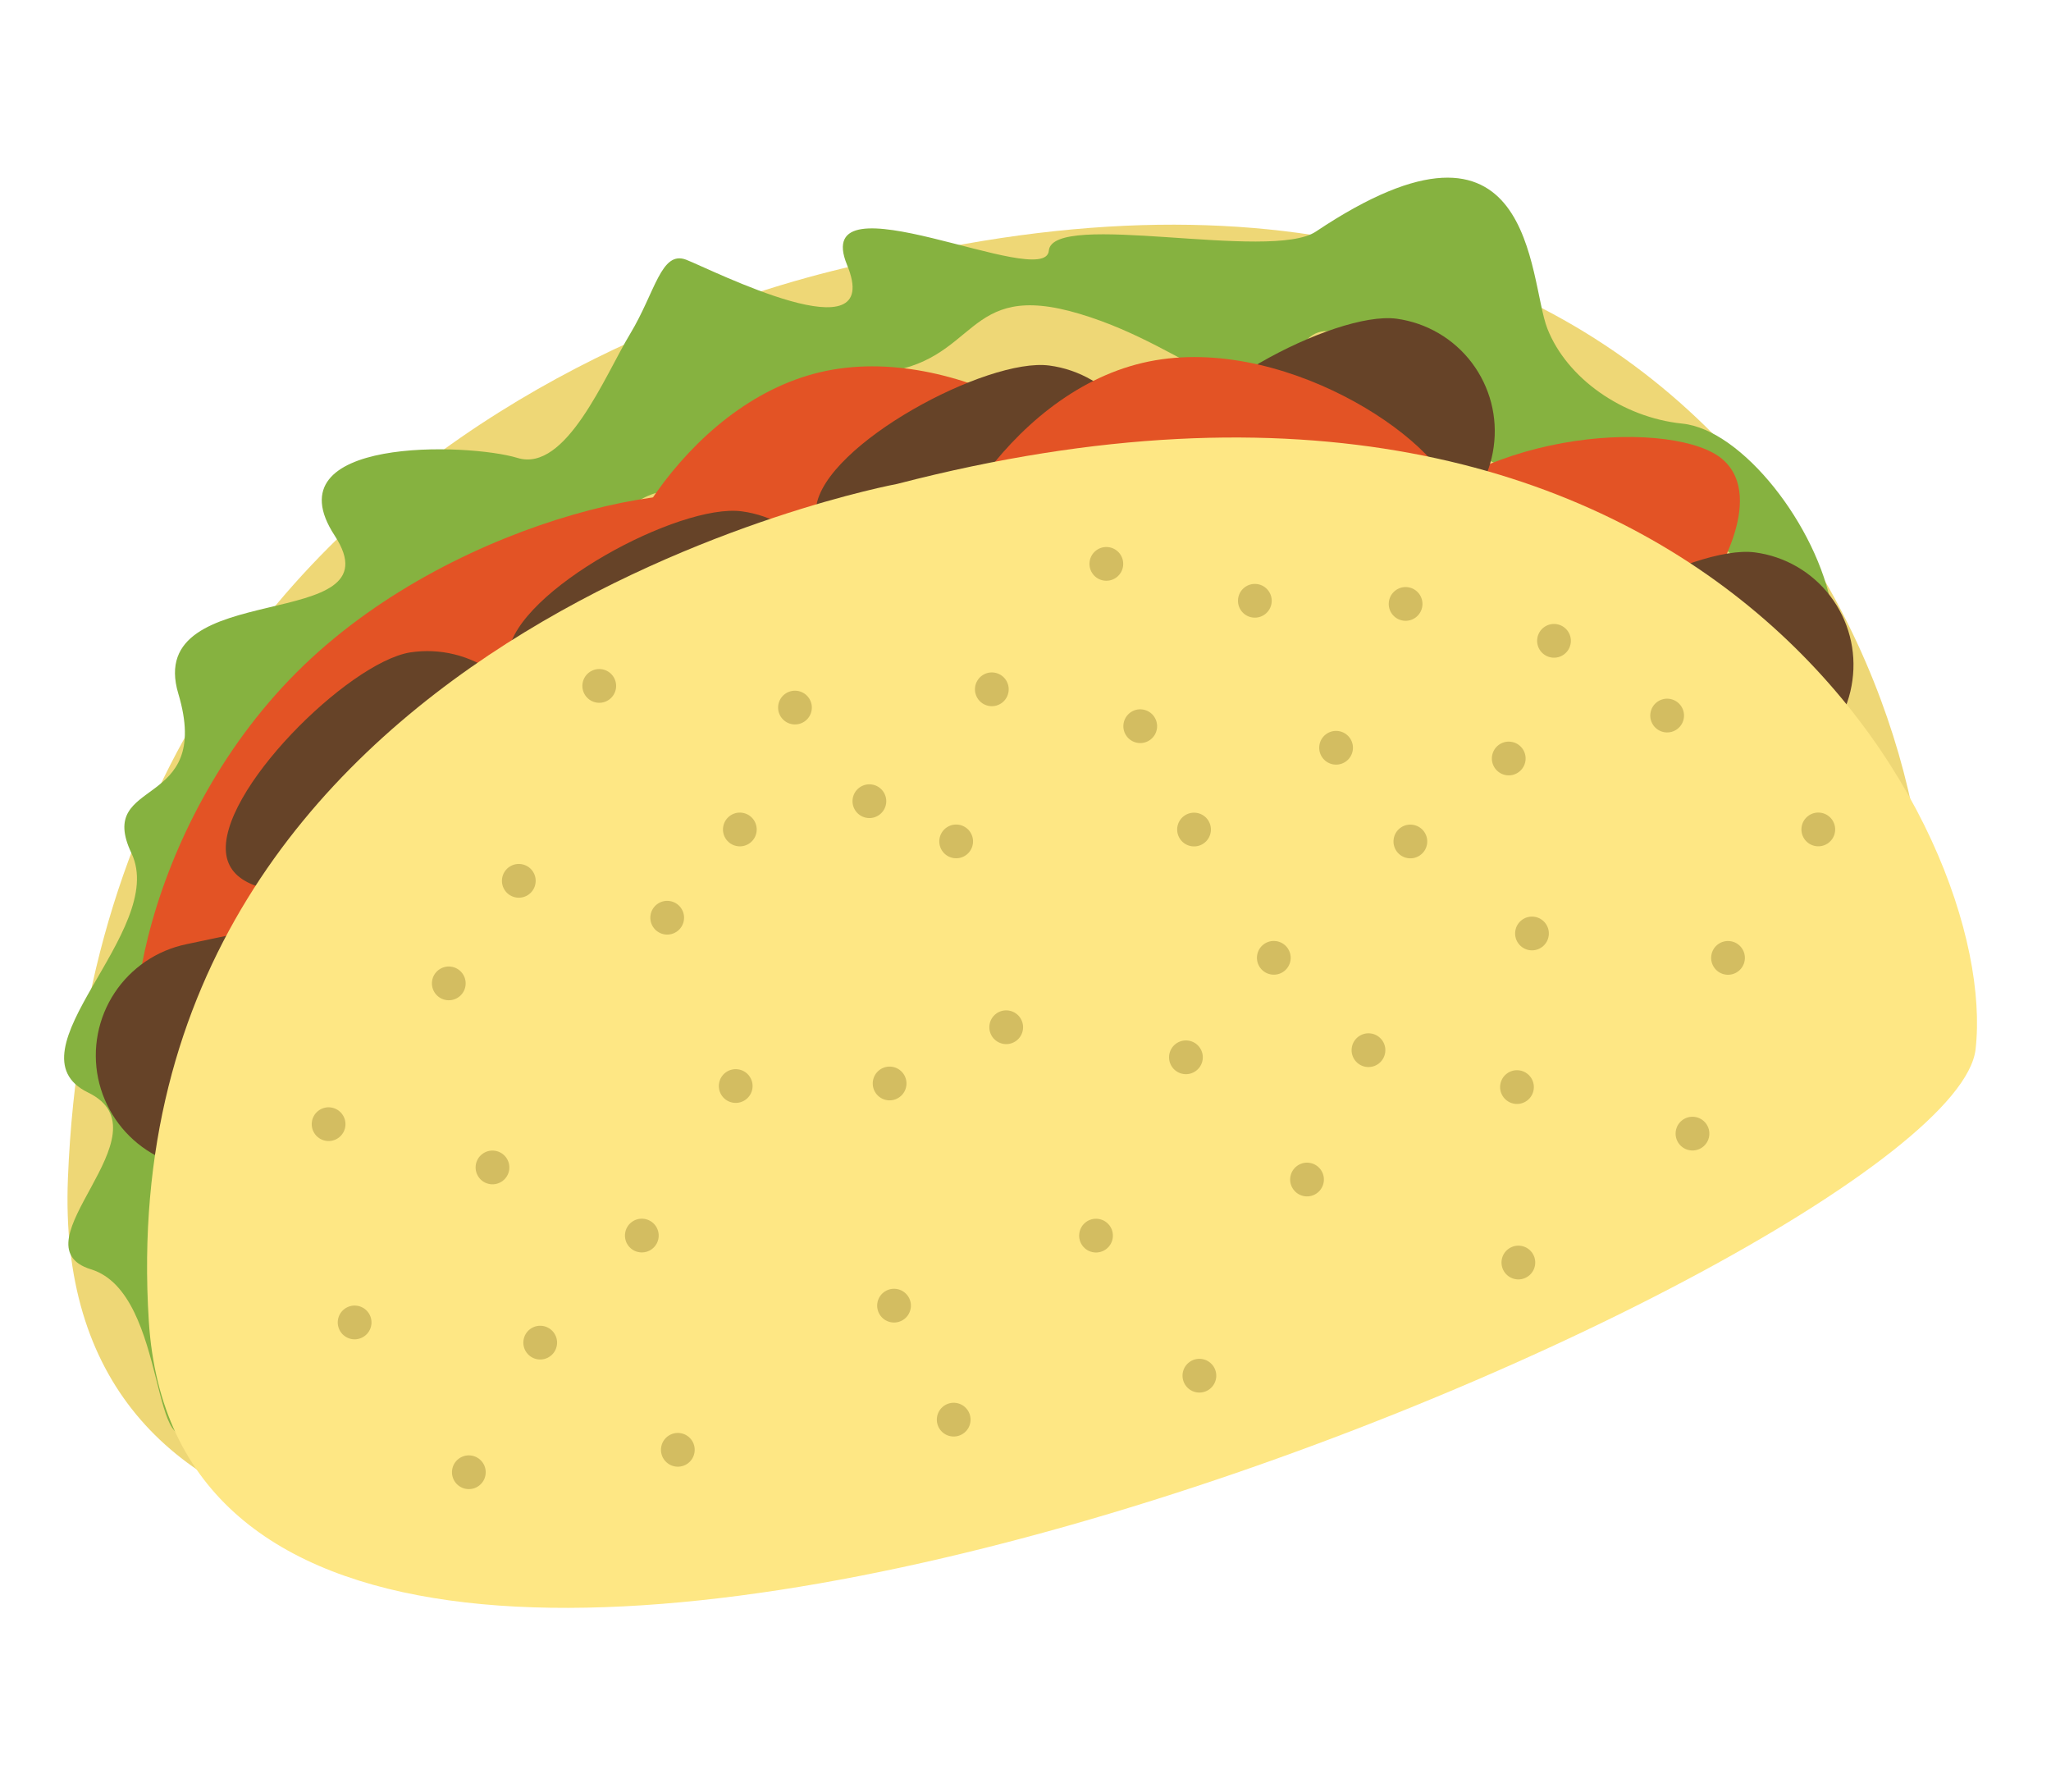 <svg width="103" height="90" viewBox="0 0 103 90" fill="none" xmlns="http://www.w3.org/2000/svg">
<path d="M45.519 12.835C45.519 12.835 5.044 18.345 3.411 59.164C1.779 99.984 93.98 62.997 96.408 50.344C98.837 37.691 87.251 3.646 45.519 12.835Z" fill="#EED776"/>
<path d="M66.086 11.626C63.826 13.142 52.848 10.544 52.671 12.589C52.494 14.635 40.607 8.615 42.539 13.303C44.471 17.99 35.725 13.531 34.463 13.043C33.2 12.554 32.911 14.67 31.645 16.764C30.379 18.857 28.431 23.743 25.989 22.994C23.547 22.246 13.539 21.898 16.809 26.896C20.079 31.893 7.187 28.908 8.954 34.827C10.721 40.746 4.758 38.962 6.604 42.846C8.45 46.729 0.236 52.823 4.426 54.86C8.616 56.897 0.603 62.516 4.572 63.737C8.541 64.957 7.495 74.558 9.972 71.345C12.448 68.131 7.011 61.698 9.427 58.379C11.843 55.06 7.707 43.29 11.125 44.243C14.543 45.196 24.461 50.468 22.707 43.73C20.953 36.992 17.466 32.889 22.68 32.897C27.895 32.905 30.524 30.891 30.46 28.426C30.397 25.961 32.42 24.089 34.789 24.788C37.158 25.486 38.503 24.977 39.425 21.749C40.347 18.521 38.88 19.219 44.058 18.732C49.235 18.245 48.296 13.982 54.23 15.762C60.165 17.542 62.846 21.737 65.278 17.537C67.71 13.337 73.63 25.146 76.73 23.281C79.829 21.416 82.697 24.308 85.979 26.993C89.262 29.678 92.727 34.662 91.997 30.54C91.266 26.418 87.496 21.576 84.482 21.27C81.468 20.963 78.684 18.983 77.71 16.505C76.737 14.026 77.116 4.25 66.086 11.626Z" fill="#86B240"/>
<path d="M34.943 33.648C34.943 33.648 40.275 27.574 38.071 25.518C35.867 23.461 23.151 25.801 15.24 33.423C7.329 41.045 5.422 52.742 7.645 55.336C9.869 57.931 34.943 33.648 34.943 33.648Z" fill="#E35325"/>
<path d="M52.6 30.203C52.6 30.203 57.497 28.362 56.813 25.427C56.128 22.491 48.03 17.075 41.185 18.69C34.34 20.305 29.787 28.644 30.321 32.021C30.855 35.398 52.6 30.203 52.6 30.203Z" fill="#E35325"/>
<path d="M85.861 29.411C85.861 29.411 88.779 25.065 86.52 23.076C84.262 21.086 74.515 21.384 69.874 26.679C65.233 31.974 66.381 41.407 68.78 43.842C71.178 46.278 85.861 29.411 85.861 29.411Z" fill="#E35325"/>
<path d="M57.6 24.78C57.4 26.278 56.612 27.635 55.411 28.553C54.209 29.471 52.693 29.874 51.194 29.673C48.075 29.256 40.565 28.604 40.986 25.457C41.407 22.311 49.579 17.938 52.698 18.355C53.442 18.453 54.16 18.698 54.81 19.074C55.459 19.451 56.029 19.952 56.484 20.549C56.94 21.145 57.273 21.827 57.464 22.553C57.656 23.279 57.702 24.036 57.6 24.78V24.78Z" fill="#664328"/>
<path d="M42.143 32.104C41.942 33.602 41.155 34.96 39.953 35.878C38.752 36.795 37.235 37.198 35.737 36.998C32.612 36.58 25.107 35.929 25.529 32.782C25.95 29.635 34.127 25.258 37.252 25.676C37.996 25.775 38.713 26.021 39.361 26.398C40.01 26.775 40.578 27.277 41.032 27.874C41.487 28.471 41.819 29.153 42.009 29.878C42.2 30.604 42.245 31.361 42.143 32.104V32.104Z" fill="#664328"/>
<path d="M27.098 37.54C27.213 38.28 27.181 39.036 27.005 39.763C26.828 40.491 26.509 41.177 26.067 41.782C25.625 42.386 25.069 42.898 24.429 43.287C23.789 43.676 23.079 43.936 22.339 44.051C19.231 44.535 11.849 46.032 11.364 42.924C10.88 39.816 17.479 33.266 20.596 32.76C21.337 32.646 22.093 32.679 22.82 32.858C23.549 33.037 24.234 33.357 24.838 33.801C25.442 34.245 25.953 34.804 26.34 35.446C26.728 36.087 26.985 36.799 27.098 37.54V37.54Z" fill="#664328"/>
<path d="M4.927 54.14C4.777 53.407 4.772 52.651 4.914 51.916C5.055 51.181 5.341 50.48 5.753 49.855C6.165 49.231 6.697 48.693 7.317 48.273C7.937 47.854 8.634 47.561 9.367 47.41C12.455 46.781 19.76 44.925 20.39 48.013C21.019 51.101 14.739 57.95 11.657 58.58C10.176 58.883 8.635 58.585 7.373 57.753C6.112 56.92 5.232 55.621 4.927 54.14V54.14Z" fill="#664328"/>
<path d="M75.011 22.447C74.807 23.939 74.021 25.29 72.824 26.204C71.627 27.118 70.118 27.522 68.624 27.326C65.506 26.909 57.995 26.257 58.416 23.11C58.837 19.964 67.021 15.587 70.14 16.004C70.883 16.106 71.599 16.354 72.247 16.733C72.895 17.112 73.461 17.615 73.914 18.214C74.366 18.813 74.696 19.495 74.885 20.221C75.073 20.948 75.116 21.704 75.011 22.447V22.447Z" fill="#664328"/>
<path d="M93.027 34.166C92.928 34.908 92.683 35.623 92.308 36.27C91.932 36.918 91.433 37.485 90.838 37.939C90.243 38.394 89.564 38.727 88.841 38.919C88.117 39.111 87.363 39.159 86.621 39.06C83.502 38.642 75.998 37.986 76.418 34.844C76.839 31.703 85.017 27.32 88.136 27.738C88.88 27.836 89.598 28.081 90.247 28.458C90.896 28.835 91.464 29.337 91.919 29.934C92.373 30.532 92.705 31.213 92.895 31.939C93.086 32.666 93.13 33.422 93.027 34.166V34.166Z" fill="#664328"/>
<path d="M68.781 29.736C68.781 29.736 73.678 27.895 72.999 24.965C72.319 22.036 64.216 16.608 57.372 18.223C50.527 19.837 45.968 28.182 46.502 31.553C47.037 34.925 68.781 29.736 68.781 29.736Z" fill="#E35325"/>
<path d="M45.057 24.298C45.057 24.298 5.281 31.651 7.473 66.331C9.666 101.011 97.973 63.566 99.213 52.685C100.452 41.805 85.716 13.752 45.057 24.298Z" fill="#FEE784"/>
<path d="M24.62 59.46C25.084 59.522 25.51 59.197 25.572 58.733C25.634 58.269 25.309 57.843 24.845 57.781C24.381 57.718 23.955 58.044 23.892 58.508C23.831 58.972 24.156 59.398 24.62 59.46Z" fill="#D3BD61"/>
<path d="M23.433 74.765C23.896 74.827 24.323 74.501 24.385 74.037C24.447 73.573 24.121 73.147 23.657 73.085C23.194 73.023 22.767 73.349 22.705 73.812C22.643 74.276 22.969 74.703 23.433 74.765Z" fill="#D3BD61"/>
<path d="M32.119 62.88C32.583 62.943 33.01 62.617 33.072 62.153C33.134 61.689 32.808 61.263 32.344 61.201C31.88 61.139 31.454 61.464 31.392 61.928C31.33 62.392 31.655 62.819 32.119 62.88Z" fill="#D3BD61"/>
<path d="M36.834 55.372C37.298 55.434 37.725 55.109 37.787 54.645C37.849 54.181 37.523 53.755 37.059 53.693C36.595 53.63 36.169 53.956 36.107 54.42C36.045 54.884 36.37 55.31 36.834 55.372Z" fill="#D3BD61"/>
<path d="M22.426 50.218C22.89 50.28 23.316 49.955 23.378 49.491C23.44 49.027 23.114 48.6 22.651 48.538C22.187 48.476 21.76 48.802 21.698 49.266C21.636 49.73 21.962 50.156 22.426 50.218Z" fill="#D3BD61"/>
<path d="M16.39 57.287C16.854 57.349 17.28 57.024 17.342 56.56C17.404 56.096 17.078 55.67 16.614 55.608C16.151 55.545 15.724 55.871 15.662 56.335C15.6 56.799 15.926 57.225 16.39 57.287Z" fill="#D3BD61"/>
<path d="M17.696 67.243C18.16 67.305 18.587 66.979 18.649 66.515C18.711 66.052 18.385 65.625 17.921 65.563C17.457 65.501 17.031 65.827 16.969 66.291C16.907 66.754 17.233 67.181 17.696 67.243Z" fill="#D3BD61"/>
<path d="M33.928 73.639C34.392 73.701 34.819 73.375 34.88 72.911C34.943 72.447 34.617 72.021 34.153 71.959C33.689 71.897 33.263 72.222 33.201 72.686C33.139 73.15 33.464 73.577 33.928 73.639Z" fill="#D3BD61"/>
<path d="M27.016 68.257C27.48 68.319 27.907 67.993 27.969 67.529C28.031 67.065 27.705 66.639 27.241 66.577C26.777 66.515 26.351 66.84 26.289 67.304C26.227 67.768 26.552 68.194 27.016 68.257Z" fill="#D3BD61"/>
<path d="M44.786 66.4C45.25 66.462 45.676 66.136 45.738 65.672C45.8 65.208 45.474 64.782 45.011 64.72C44.547 64.658 44.12 64.983 44.058 65.447C43.996 65.911 44.322 66.338 44.786 66.4Z" fill="#D3BD61"/>
<path d="M47.782 72.124C48.245 72.186 48.672 71.86 48.734 71.397C48.796 70.933 48.47 70.506 48.006 70.444C47.542 70.382 47.116 70.708 47.054 71.172C46.992 71.636 47.318 72.062 47.782 72.124Z" fill="#D3BD61"/>
<path d="M65.526 60.067C65.99 60.129 66.416 59.803 66.478 59.339C66.54 58.876 66.214 58.449 65.751 58.387C65.287 58.325 64.86 58.651 64.798 59.115C64.736 59.578 65.062 60.005 65.526 60.067Z" fill="#D3BD61"/>
<path d="M63.858 48.934C64.322 48.997 64.748 48.671 64.81 48.207C64.872 47.743 64.546 47.317 64.082 47.255C63.618 47.193 63.192 47.518 63.13 47.982C63.068 48.446 63.394 48.872 63.858 48.934Z" fill="#D3BD61"/>
<path d="M47.905 43.089C48.369 43.151 48.796 42.825 48.858 42.362C48.92 41.898 48.594 41.471 48.13 41.409C47.666 41.347 47.24 41.673 47.178 42.137C47.116 42.601 47.441 43.027 47.905 43.089Z" fill="#D3BD61"/>
<path d="M37.042 42.49C37.506 42.552 37.932 42.227 37.994 41.763C38.056 41.299 37.731 40.873 37.267 40.81C36.803 40.748 36.377 41.074 36.315 41.538C36.252 42.002 36.578 42.428 37.042 42.49Z" fill="#D3BD61"/>
<path d="M55.447 29.154C55.911 29.216 56.338 28.89 56.4 28.426C56.462 27.962 56.136 27.536 55.672 27.474C55.208 27.412 54.782 27.738 54.72 28.201C54.658 28.665 54.983 29.092 55.447 29.154Z" fill="#D3BD61"/>
<path d="M54.929 62.884C55.393 62.946 55.819 62.62 55.881 62.156C55.944 61.692 55.618 61.266 55.154 61.204C54.69 61.142 54.264 61.468 54.202 61.931C54.139 62.395 54.465 62.822 54.929 62.884Z" fill="#D3BD61"/>
<path d="M62.905 31.007C63.369 31.069 63.795 30.743 63.858 30.279C63.919 29.816 63.594 29.389 63.13 29.327C62.666 29.265 62.24 29.591 62.178 30.055C62.116 30.518 62.441 30.945 62.905 31.007Z" fill="#D3BD61"/>
<path d="M50.419 52.42C50.883 52.482 51.309 52.156 51.371 51.692C51.433 51.228 51.107 50.802 50.643 50.74C50.18 50.678 49.753 51.004 49.691 51.467C49.629 51.931 49.955 52.358 50.419 52.42Z" fill="#D3BD61"/>
<path d="M59.444 53.93C59.908 53.992 60.335 53.666 60.397 53.202C60.459 52.738 60.133 52.312 59.669 52.25C59.205 52.188 58.779 52.514 58.717 52.977C58.655 53.441 58.98 53.868 59.444 53.93Z" fill="#D3BD61"/>
<path d="M68.612 53.572C69.076 53.634 69.502 53.308 69.564 52.844C69.626 52.381 69.301 51.954 68.837 51.892C68.373 51.83 67.946 52.156 67.884 52.62C67.822 53.084 68.148 53.51 68.612 53.572Z" fill="#D3BD61"/>
<path d="M76.07 55.425C76.534 55.487 76.96 55.161 77.022 54.697C77.084 54.234 76.758 53.807 76.294 53.745C75.831 53.683 75.404 54.009 75.342 54.473C75.28 54.937 75.606 55.363 76.07 55.425Z" fill="#D3BD61"/>
<path d="M70.476 31.165C70.94 31.227 71.366 30.901 71.428 30.438C71.49 29.974 71.165 29.547 70.701 29.485C70.237 29.423 69.811 29.749 69.749 30.213C69.686 30.677 70.012 31.103 70.476 31.165Z" fill="#D3BD61"/>
<path d="M77.929 33.017C78.392 33.08 78.819 32.754 78.881 32.29C78.943 31.826 78.617 31.4 78.153 31.338C77.689 31.276 77.263 31.601 77.201 32.065C77.139 32.529 77.465 32.955 77.929 33.017Z" fill="#D3BD61"/>
<path d="M49.697 35.452C50.161 35.514 50.587 35.188 50.649 34.724C50.711 34.261 50.386 33.834 49.922 33.772C49.458 33.71 49.032 34.036 48.969 34.5C48.907 34.964 49.233 35.39 49.697 35.452Z" fill="#D3BD61"/>
<path d="M57.15 37.304C57.614 37.366 58.04 37.041 58.102 36.577C58.164 36.113 57.838 35.686 57.374 35.624C56.91 35.562 56.484 35.888 56.422 36.352C56.36 36.816 56.686 37.242 57.15 37.304Z" fill="#D3BD61"/>
<path d="M66.985 38.387C67.448 38.449 67.875 38.123 67.937 37.659C67.999 37.195 67.673 36.769 67.209 36.707C66.746 36.645 66.319 36.971 66.257 37.434C66.195 37.898 66.521 38.325 66.985 38.387Z" fill="#D3BD61"/>
<path d="M25.942 45.069C26.406 45.131 26.832 44.805 26.894 44.341C26.956 43.877 26.631 43.451 26.167 43.389C25.703 43.327 25.276 43.653 25.214 44.117C25.152 44.58 25.478 45.007 25.942 45.069Z" fill="#D3BD61"/>
<path d="M33.394 46.921C33.858 46.983 34.284 46.657 34.346 46.194C34.409 45.73 34.083 45.303 33.619 45.241C33.155 45.179 32.729 45.505 32.667 45.969C32.605 46.433 32.93 46.859 33.394 46.921Z" fill="#D3BD61"/>
<path d="M44.563 55.244C45.027 55.306 45.453 54.98 45.516 54.516C45.578 54.053 45.252 53.626 44.788 53.564C44.324 53.502 43.898 53.828 43.836 54.292C43.774 54.755 44.099 55.182 44.563 55.244Z" fill="#D3BD61"/>
<path d="M86.667 48.938C87.131 49 87.558 48.674 87.62 48.21C87.682 47.746 87.356 47.32 86.892 47.258C86.428 47.196 86.002 47.521 85.94 47.985C85.878 48.449 86.203 48.876 86.667 48.938Z" fill="#D3BD61"/>
<path d="M70.715 43.092C71.179 43.154 71.605 42.829 71.668 42.365C71.73 41.901 71.404 41.475 70.94 41.413C70.476 41.35 70.05 41.676 69.988 42.14C69.926 42.604 70.251 43.03 70.715 43.092Z" fill="#D3BD61"/>
<path d="M29.982 35.282C30.446 35.344 30.872 35.018 30.934 34.554C30.996 34.09 30.67 33.664 30.207 33.602C29.743 33.54 29.316 33.865 29.254 34.329C29.192 34.793 29.518 35.219 29.982 35.282Z" fill="#D3BD61"/>
<path d="M39.811 36.369C40.275 36.431 40.701 36.105 40.763 35.641C40.825 35.178 40.499 34.751 40.035 34.689C39.572 34.627 39.145 34.953 39.083 35.417C39.021 35.88 39.347 36.307 39.811 36.369Z" fill="#D3BD61"/>
<path d="M43.548 41.07C44.011 41.132 44.438 40.806 44.5 40.342C44.562 39.878 44.236 39.452 43.772 39.39C43.309 39.328 42.882 39.653 42.82 40.117C42.758 40.581 43.084 41.008 43.548 41.07Z" fill="#D3BD61"/>
<path d="M59.852 42.493C60.316 42.556 60.742 42.23 60.804 41.766C60.866 41.302 60.541 40.876 60.077 40.814C59.613 40.752 59.187 41.077 59.124 41.541C59.062 42.005 59.388 42.431 59.852 42.493Z" fill="#D3BD61"/>
<path d="M83.611 36.77C84.074 36.832 84.501 36.507 84.563 36.043C84.625 35.579 84.299 35.152 83.835 35.09C83.371 35.028 82.945 35.354 82.883 35.818C82.821 36.282 83.147 36.708 83.611 36.77Z" fill="#D3BD61"/>
<path d="M75.656 38.926C76.12 38.988 76.546 38.662 76.608 38.198C76.67 37.734 76.345 37.308 75.881 37.246C75.417 37.184 74.99 37.51 74.928 37.974C74.866 38.437 75.192 38.864 75.656 38.926Z" fill="#D3BD61"/>
<path d="M76.823 47.712C77.287 47.774 77.713 47.448 77.775 46.984C77.837 46.52 77.512 46.094 77.048 46.032C76.584 45.97 76.158 46.295 76.096 46.759C76.033 47.223 76.359 47.649 76.823 47.712Z" fill="#D3BD61"/>
<path d="M91.201 42.488C91.665 42.55 92.091 42.225 92.154 41.761C92.216 41.297 91.89 40.87 91.426 40.808C90.962 40.746 90.536 41.072 90.474 41.536C90.412 42 90.737 42.426 91.201 42.488Z" fill="#D3BD61"/>
<path d="M60.12 69.917C60.584 69.979 61.011 69.653 61.073 69.189C61.135 68.725 60.809 68.299 60.345 68.237C59.881 68.175 59.455 68.5 59.393 68.964C59.331 69.428 59.657 69.855 60.12 69.917Z" fill="#D3BD61"/>
<path d="M76.139 64.235C76.603 64.297 77.029 63.971 77.091 63.507C77.154 63.043 76.828 62.617 76.364 62.555C75.9 62.493 75.474 62.818 75.412 63.282C75.35 63.746 75.675 64.172 76.139 64.235Z" fill="#D3BD61"/>
<path d="M84.882 57.761C85.346 57.824 85.773 57.498 85.835 57.034C85.897 56.57 85.571 56.144 85.107 56.082C84.643 56.02 84.217 56.345 84.155 56.809C84.093 57.273 84.419 57.699 84.882 57.761Z" fill="#D3BD61"/>
</svg>

